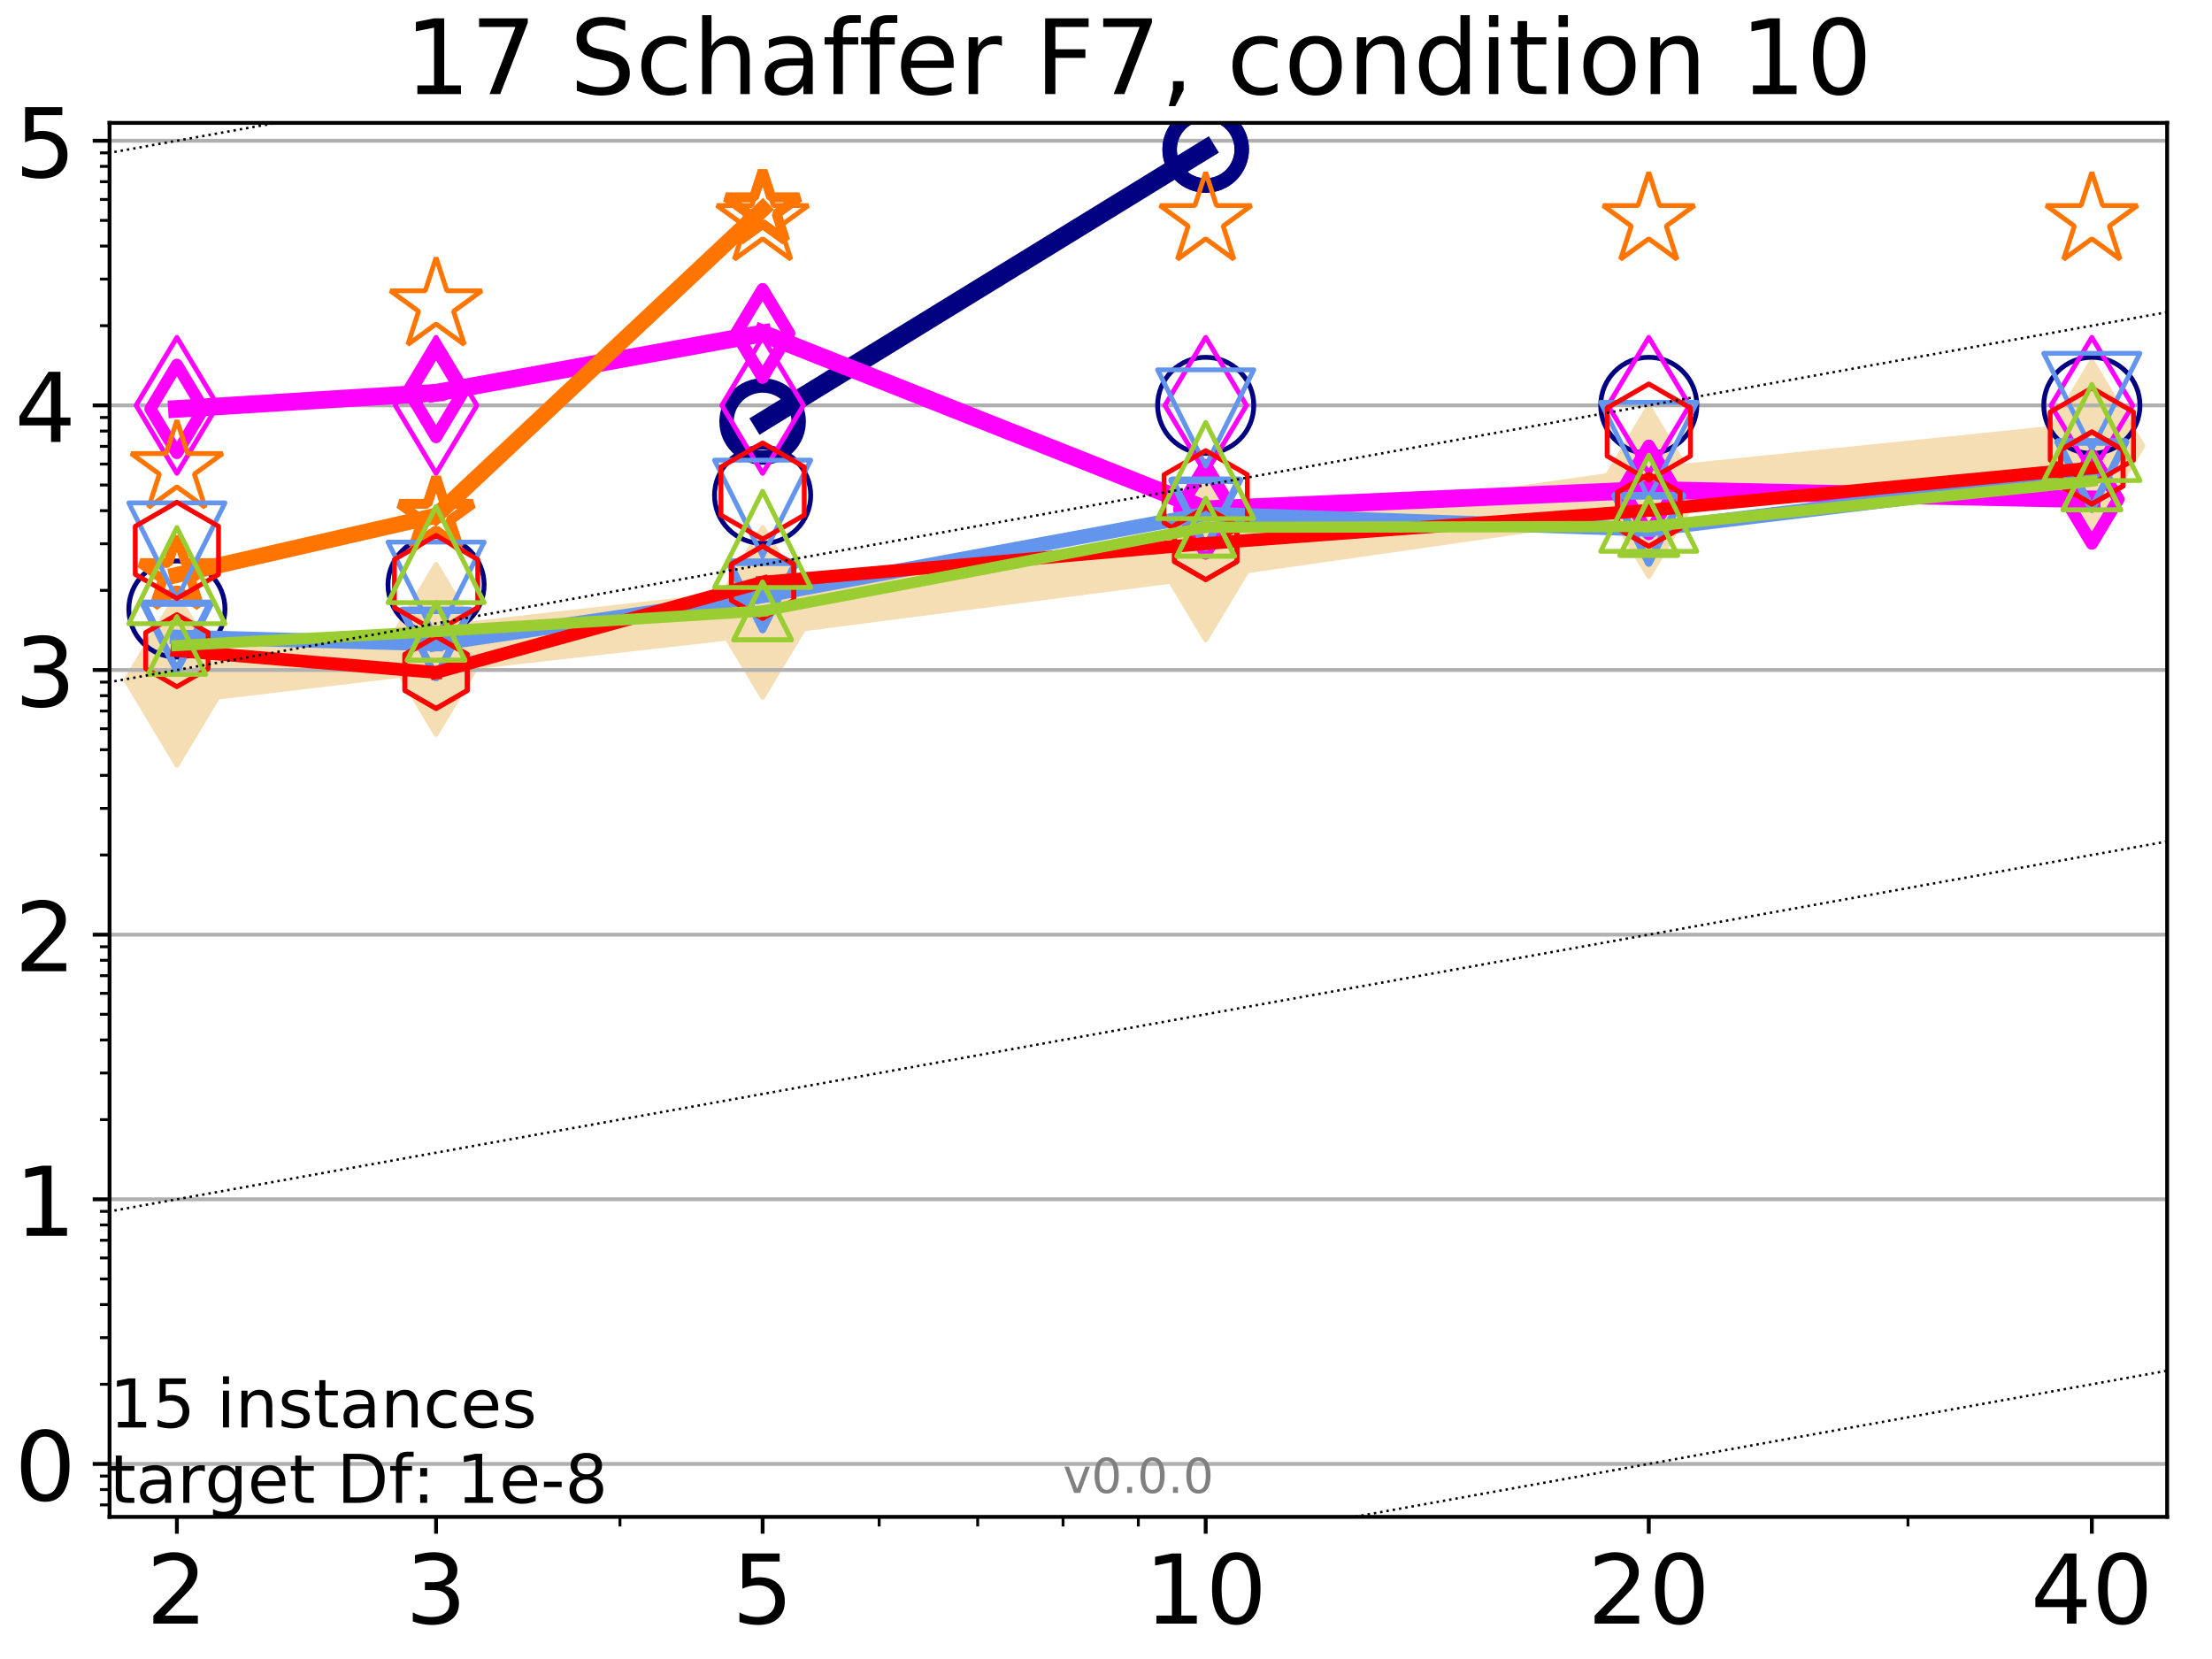 <?xml version="1.0" encoding="utf-8" standalone="no"?>
<!DOCTYPE svg PUBLIC "-//W3C//DTD SVG 1.1//EN"
  "http://www.w3.org/Graphics/SVG/1.1/DTD/svg11.dtd">
<!-- Created with matplotlib (http://matplotlib.org/) -->
<svg height="345pt" version="1.1" viewBox="0 0 460 345" width="460pt" xmlns="http://www.w3.org/2000/svg" xmlns:xlink="http://www.w3.org/1999/xlink">
 <defs>
  <style type="text/css">
*{stroke-linecap:butt;stroke-linejoin:round;}
  </style>
 </defs>
 <g id="figure_1">
  <g id="patch_1">
   <path d="M 0 345.6 
L 460.8 345.6 
L 460.8 0 
L 0 0 
z
" style="fill:#ffffff;"/>
  </g>
  <g id="axes_1">
   <g id="patch_2">
    <path d="M 22.78 315.44 
L 450.672 315.44 
L 450.672 25.56 
L 22.78 25.56 
z
" style="fill:#ffffff;"/>
   </g>
   <g id="line2d_1">
    <path clip-path="url(#p23bdc2b9a7)" d="M 36.786 141.444 
L 90.685 135.043 
L 158.59 127.351 
L 250.732 115.393 
L 342.873 102.199 
L 435.015 92.73 
" style="fill:none;stroke:#f5deb3;stroke-linecap:square;stroke-width:10;"/>
    <defs>
     <path d="M -0 17.678 
L 10.607 0 
L 0 -17.678 
L -10.607 -0 
z
" id="m2f363494b5" style="stroke:#f5deb3;stroke-linejoin:miter;"/>
    </defs>
    <g clip-path="url(#p23bdc2b9a7)">
     <use style="fill:#f5deb3;stroke:#f5deb3;stroke-linejoin:miter;" x="36.786" xlink:href="#m2f363494b5" y="141.444"/>
     <use style="fill:#f5deb3;stroke:#f5deb3;stroke-linejoin:miter;" x="90.685" xlink:href="#m2f363494b5" y="135.043"/>
     <use style="fill:#f5deb3;stroke:#f5deb3;stroke-linejoin:miter;" x="158.59" xlink:href="#m2f363494b5" y="127.351"/>
     <use style="fill:#f5deb3;stroke:#f5deb3;stroke-linejoin:miter;" x="250.732" xlink:href="#m2f363494b5" y="115.393"/>
     <use style="fill:#f5deb3;stroke:#f5deb3;stroke-linejoin:miter;" x="342.873" xlink:href="#m2f363494b5" y="102.199"/>
     <use style="fill:#f5deb3;stroke:#f5deb3;stroke-linejoin:miter;" x="435.015" xlink:href="#m2f363494b5" y="92.73"/>
    </g>
   </g>
   <g id="matplotlib.axis_1">
    <g id="xtick_1">
     <g id="line2d_2">
      <defs>
       <path d="M 0 0 
L 0 3.5 
" id="mbabacd1023" style="stroke:#000000;stroke-width:0.8;"/>
      </defs>
      <g>
       <use style="stroke:#000000;stroke-width:0.8;" x="36.786" xlink:href="#mbabacd1023" y="315.44"/>
      </g>
     </g>
     <g id="text_1">
      <!-- 2 -->
      <defs>
       <path d="M 19.188 8.297 
L 53.609 8.297 
L 53.609 0 
L 7.328 0 
L 7.328 8.297 
Q 12.938 14.109 22.625 23.891 
Q 32.328 33.688 34.812 36.531 
Q 39.547 41.844 41.422 45.531 
Q 43.312 49.219 43.312 52.781 
Q 43.312 58.594 39.234 62.25 
Q 35.156 65.922 28.609 65.922 
Q 23.969 65.922 18.812 64.312 
Q 13.672 62.703 7.812 59.422 
L 7.812 69.391 
Q 13.766 71.781 18.938 73 
Q 24.125 74.219 28.422 74.219 
Q 39.75 74.219 46.484 68.547 
Q 53.219 62.891 53.219 53.422 
Q 53.219 48.922 51.531 44.891 
Q 49.859 40.875 45.406 35.406 
Q 44.188 33.984 37.641 27.219 
Q 31.109 20.453 19.188 8.297 
z
" id="DejaVuSans-32"/>
      </defs>
      <g transform="translate(30.423 337.637)scale(0.2 -0.2)">
       <use xlink:href="#DejaVuSans-32"/>
      </g>
     </g>
    </g>
    <g id="xtick_2">
     <g id="line2d_3">
      <g>
       <use style="stroke:#000000;stroke-width:0.8;" x="90.685" xlink:href="#mbabacd1023" y="315.44"/>
      </g>
     </g>
     <g id="text_2">
      <!-- 3 -->
      <defs>
       <path d="M 40.578 39.312 
Q 47.656 37.797 51.625 33 
Q 55.609 28.219 55.609 21.188 
Q 55.609 10.406 48.188 4.484 
Q 40.766 -1.422 27.094 -1.422 
Q 22.516 -1.422 17.656 -0.516 
Q 12.797 0.391 7.625 2.203 
L 7.625 11.719 
Q 11.719 9.328 16.594 8.109 
Q 21.484 6.891 26.812 6.891 
Q 36.078 6.891 40.938 10.547 
Q 45.797 14.203 45.797 21.188 
Q 45.797 27.641 41.281 31.266 
Q 36.766 34.906 28.719 34.906 
L 20.219 34.906 
L 20.219 43.016 
L 29.109 43.016 
Q 36.375 43.016 40.234 45.922 
Q 44.094 48.828 44.094 54.297 
Q 44.094 59.906 40.109 62.906 
Q 36.141 65.922 28.719 65.922 
Q 24.656 65.922 20.016 65.031 
Q 15.375 64.156 9.812 62.312 
L 9.812 71.094 
Q 15.438 72.656 20.344 73.438 
Q 25.25 74.219 29.594 74.219 
Q 40.828 74.219 47.359 69.109 
Q 53.906 64.016 53.906 55.328 
Q 53.906 49.266 50.438 45.094 
Q 46.969 40.922 40.578 39.312 
z
" id="DejaVuSans-33"/>
      </defs>
      <g transform="translate(84.323 337.637)scale(0.2 -0.2)">
       <use xlink:href="#DejaVuSans-33"/>
      </g>
     </g>
    </g>
    <g id="xtick_3">
     <g id="line2d_4">
      <g>
       <use style="stroke:#000000;stroke-width:0.8;" x="158.59" xlink:href="#mbabacd1023" y="315.44"/>
      </g>
     </g>
     <g id="text_3">
      <!-- 5 -->
      <defs>
       <path d="M 10.797 72.906 
L 49.516 72.906 
L 49.516 64.594 
L 19.828 64.594 
L 19.828 46.734 
Q 21.969 47.469 24.109 47.828 
Q 26.266 48.188 28.422 48.188 
Q 40.625 48.188 47.75 41.5 
Q 54.891 34.812 54.891 23.391 
Q 54.891 11.625 47.562 5.094 
Q 40.234 -1.422 26.906 -1.422 
Q 22.312 -1.422 17.547 -0.641 
Q 12.797 0.141 7.719 1.703 
L 7.719 11.625 
Q 12.109 9.234 16.797 8.062 
Q 21.484 6.891 26.703 6.891 
Q 35.156 6.891 40.078 11.328 
Q 45.016 15.766 45.016 23.391 
Q 45.016 31 40.078 35.438 
Q 35.156 39.891 26.703 39.891 
Q 22.75 39.891 18.812 39.016 
Q 14.891 38.141 10.797 36.281 
z
" id="DejaVuSans-35"/>
      </defs>
      <g transform="translate(152.228 337.637)scale(0.2 -0.2)">
       <use xlink:href="#DejaVuSans-35"/>
      </g>
     </g>
    </g>
    <g id="xtick_4">
     <g id="line2d_5">
      <g>
       <use style="stroke:#000000;stroke-width:0.8;" x="250.732" xlink:href="#mbabacd1023" y="315.44"/>
      </g>
     </g>
     <g id="text_4">
      <!-- 10 -->
      <defs>
       <path d="M 12.406 8.297 
L 28.516 8.297 
L 28.516 63.922 
L 10.984 60.406 
L 10.984 69.391 
L 28.422 72.906 
L 38.281 72.906 
L 38.281 8.297 
L 54.391 8.297 
L 54.391 0 
L 12.406 0 
z
" id="DejaVuSans-31"/>
       <path d="M 31.781 66.406 
Q 24.172 66.406 20.328 58.906 
Q 16.5 51.422 16.5 36.375 
Q 16.5 21.391 20.328 13.891 
Q 24.172 6.391 31.781 6.391 
Q 39.453 6.391 43.281 13.891 
Q 47.125 21.391 47.125 36.375 
Q 47.125 51.422 43.281 58.906 
Q 39.453 66.406 31.781 66.406 
z
M 31.781 74.219 
Q 44.047 74.219 50.516 64.516 
Q 56.984 54.828 56.984 36.375 
Q 56.984 17.969 50.516 8.266 
Q 44.047 -1.422 31.781 -1.422 
Q 19.531 -1.422 13.062 8.266 
Q 6.594 17.969 6.594 36.375 
Q 6.594 54.828 13.062 64.516 
Q 19.531 74.219 31.781 74.219 
z
" id="DejaVuSans-30"/>
      </defs>
      <g transform="translate(238.007 337.637)scale(0.2 -0.2)">
       <use xlink:href="#DejaVuSans-31"/>
       <use x="63.623" xlink:href="#DejaVuSans-30"/>
      </g>
     </g>
    </g>
    <g id="xtick_5">
     <g id="line2d_6">
      <g>
       <use style="stroke:#000000;stroke-width:0.8;" x="342.873" xlink:href="#mbabacd1023" y="315.44"/>
      </g>
     </g>
     <g id="text_5">
      <!-- 20 -->
      <g transform="translate(330.148 337.637)scale(0.2 -0.2)">
       <use xlink:href="#DejaVuSans-32"/>
       <use x="63.623" xlink:href="#DejaVuSans-30"/>
      </g>
     </g>
    </g>
    <g id="xtick_6">
     <g id="line2d_7">
      <g>
       <use style="stroke:#000000;stroke-width:0.8;" x="435.015" xlink:href="#mbabacd1023" y="315.44"/>
      </g>
     </g>
     <g id="text_6">
      <!-- 40 -->
      <defs>
       <path d="M 37.797 64.312 
L 12.891 25.391 
L 37.797 25.391 
z
M 35.203 72.906 
L 47.609 72.906 
L 47.609 25.391 
L 58.016 25.391 
L 58.016 17.188 
L 47.609 17.188 
L 47.609 0 
L 37.797 0 
L 37.797 17.188 
L 4.891 17.188 
L 4.891 26.703 
z
" id="DejaVuSans-34"/>
      </defs>
      <g transform="translate(422.29 337.637)scale(0.2 -0.2)">
       <use xlink:href="#DejaVuSans-34"/>
       <use x="63.623" xlink:href="#DejaVuSans-30"/>
      </g>
     </g>
    </g>
    <g id="xtick_7">
     <g id="line2d_8">
      <defs>
       <path d="M 0 0 
L 0 2 
" id="m548e489a71" style="stroke:#000000;stroke-width:0.6;"/>
      </defs>
      <g>
       <use style="stroke:#000000;stroke-width:0.6;" x="36.786" xlink:href="#m548e489a71" y="315.44"/>
      </g>
     </g>
    </g>
    <g id="xtick_8">
     <g id="line2d_9">
      <g>
       <use style="stroke:#000000;stroke-width:0.6;" x="90.685" xlink:href="#m548e489a71" y="315.44"/>
      </g>
     </g>
    </g>
    <g id="xtick_9">
     <g id="line2d_10">
      <g>
       <use style="stroke:#000000;stroke-width:0.6;" x="128.927" xlink:href="#m548e489a71" y="315.44"/>
      </g>
     </g>
    </g>
    <g id="xtick_10">
     <g id="line2d_11">
      <g>
       <use style="stroke:#000000;stroke-width:0.6;" x="158.59" xlink:href="#m548e489a71" y="315.44"/>
      </g>
     </g>
    </g>
    <g id="xtick_11">
     <g id="line2d_12">
      <g>
       <use style="stroke:#000000;stroke-width:0.6;" x="182.827" xlink:href="#m548e489a71" y="315.44"/>
      </g>
     </g>
    </g>
    <g id="xtick_12">
     <g id="line2d_13">
      <g>
       <use style="stroke:#000000;stroke-width:0.6;" x="203.318" xlink:href="#m548e489a71" y="315.44"/>
      </g>
     </g>
    </g>
    <g id="xtick_13">
     <g id="line2d_14">
      <g>
       <use style="stroke:#000000;stroke-width:0.6;" x="221.069" xlink:href="#m548e489a71" y="315.44"/>
      </g>
     </g>
    </g>
    <g id="xtick_14">
     <g id="line2d_15">
      <g>
       <use style="stroke:#000000;stroke-width:0.6;" x="236.726" xlink:href="#m548e489a71" y="315.44"/>
      </g>
     </g>
    </g>
    <g id="xtick_15">
     <g id="line2d_16">
      <g>
       <use style="stroke:#000000;stroke-width:0.6;" x="342.873" xlink:href="#m548e489a71" y="315.44"/>
      </g>
     </g>
    </g>
    <g id="xtick_16">
     <g id="line2d_17">
      <g>
       <use style="stroke:#000000;stroke-width:0.6;" x="396.773" xlink:href="#m548e489a71" y="315.44"/>
      </g>
     </g>
    </g>
    <g id="xtick_17">
     <g id="line2d_18">
      <g>
       <use style="stroke:#000000;stroke-width:0.6;" x="435.015" xlink:href="#m548e489a71" y="315.44"/>
      </g>
     </g>
    </g>
   </g>
   <g id="matplotlib.axis_2">
    <g id="ytick_1">
     <g id="line2d_19">
      <path clip-path="url(#p23bdc2b9a7)" d="M 22.78 304.433 
L 450.672 304.433 
" style="fill:none;stroke:#b0b0b0;stroke-linecap:square;stroke-width:0.8;"/>
     </g>
     <g id="line2d_20">
      <defs>
       <path d="M 0 0 
L -3.5 0 
" id="mc39c85e6fe" style="stroke:#000000;stroke-width:0.8;"/>
      </defs>
      <g>
       <use style="stroke:#000000;stroke-width:0.8;" x="22.78" xlink:href="#mc39c85e6fe" y="304.433"/>
      </g>
     </g>
     <g id="text_7">
      <!-- 0 -->
      <g transform="translate(3.055 312.032)scale(0.2 -0.2)">
       <use xlink:href="#DejaVuSans-30"/>
      </g>
     </g>
    </g>
    <g id="ytick_2">
     <g id="line2d_21">
      <path clip-path="url(#p23bdc2b9a7)" d="M 22.78 249.4 
L 450.672 249.4 
" style="fill:none;stroke:#b0b0b0;stroke-linecap:square;stroke-width:0.8;"/>
     </g>
     <g id="line2d_22">
      <g>
       <use style="stroke:#000000;stroke-width:0.8;" x="22.78" xlink:href="#mc39c85e6fe" y="249.4"/>
      </g>
     </g>
     <g id="text_8">
      <!-- 1 -->
      <g transform="translate(3.055 256.999)scale(0.2 -0.2)">
       <use xlink:href="#DejaVuSans-31"/>
      </g>
     </g>
    </g>
    <g id="ytick_3">
     <g id="line2d_23">
      <path clip-path="url(#p23bdc2b9a7)" d="M 22.78 194.367 
L 450.672 194.367 
" style="fill:none;stroke:#b0b0b0;stroke-linecap:square;stroke-width:0.8;"/>
     </g>
     <g id="line2d_24">
      <g>
       <use style="stroke:#000000;stroke-width:0.8;" x="22.78" xlink:href="#mc39c85e6fe" y="194.367"/>
      </g>
     </g>
     <g id="text_9">
      <!-- 2 -->
      <g transform="translate(3.055 201.966)scale(0.2 -0.2)">
       <use xlink:href="#DejaVuSans-32"/>
      </g>
     </g>
    </g>
    <g id="ytick_4">
     <g id="line2d_25">
      <path clip-path="url(#p23bdc2b9a7)" d="M 22.78 139.334 
L 450.672 139.334 
" style="fill:none;stroke:#b0b0b0;stroke-linecap:square;stroke-width:0.8;"/>
     </g>
     <g id="line2d_26">
      <g>
       <use style="stroke:#000000;stroke-width:0.8;" x="22.78" xlink:href="#mc39c85e6fe" y="139.334"/>
      </g>
     </g>
     <g id="text_10">
      <!-- 3 -->
      <g transform="translate(3.055 146.932)scale(0.2 -0.2)">
       <use xlink:href="#DejaVuSans-33"/>
      </g>
     </g>
    </g>
    <g id="ytick_5">
     <g id="line2d_27">
      <path clip-path="url(#p23bdc2b9a7)" d="M 22.78 84.301 
L 450.672 84.301 
" style="fill:none;stroke:#b0b0b0;stroke-linecap:square;stroke-width:0.8;"/>
     </g>
     <g id="line2d_28">
      <g>
       <use style="stroke:#000000;stroke-width:0.8;" x="22.78" xlink:href="#mc39c85e6fe" y="84.301"/>
      </g>
     </g>
     <g id="text_11">
      <!-- 4 -->
      <g transform="translate(3.055 91.899)scale(0.2 -0.2)">
       <use xlink:href="#DejaVuSans-34"/>
      </g>
     </g>
    </g>
    <g id="ytick_6">
     <g id="line2d_29">
      <path clip-path="url(#p23bdc2b9a7)" d="M 22.78 29.268 
L 450.672 29.268 
" style="fill:none;stroke:#b0b0b0;stroke-linecap:square;stroke-width:0.8;"/>
     </g>
     <g id="line2d_30">
      <g>
       <use style="stroke:#000000;stroke-width:0.8;" x="22.78" xlink:href="#mc39c85e6fe" y="29.268"/>
      </g>
     </g>
     <g id="text_12">
      <!-- 5 -->
      <g transform="translate(3.055 36.866)scale(0.2 -0.2)">
       <use xlink:href="#DejaVuSans-35"/>
      </g>
     </g>
    </g>
    <g id="ytick_7">
     <g id="line2d_31">
      <defs>
       <path d="M 0 0 
L -2 0 
" id="md1c27b3a27" style="stroke:#000000;stroke-width:0.6;"/>
      </defs>
      <g>
       <use style="stroke:#000000;stroke-width:0.6;" x="22.78" xlink:href="#md1c27b3a27" y="312.958"/>
      </g>
     </g>
    </g>
    <g id="ytick_8">
     <g id="line2d_32">
      <g>
       <use style="stroke:#000000;stroke-width:0.6;" x="22.78" xlink:href="#md1c27b3a27" y="309.767"/>
      </g>
     </g>
    </g>
    <g id="ytick_9">
     <g id="line2d_33">
      <g>
       <use style="stroke:#000000;stroke-width:0.6;" x="22.78" xlink:href="#md1c27b3a27" y="306.952"/>
      </g>
     </g>
    </g>
    <g id="ytick_10">
     <g id="line2d_34">
      <g>
       <use style="stroke:#000000;stroke-width:0.6;" x="22.78" xlink:href="#md1c27b3a27" y="287.867"/>
      </g>
     </g>
    </g>
    <g id="ytick_11">
     <g id="line2d_35">
      <g>
       <use style="stroke:#000000;stroke-width:0.6;" x="22.78" xlink:href="#md1c27b3a27" y="278.176"/>
      </g>
     </g>
    </g>
    <g id="ytick_12">
     <g id="line2d_36">
      <g>
       <use style="stroke:#000000;stroke-width:0.6;" x="22.78" xlink:href="#md1c27b3a27" y="271.3"/>
      </g>
     </g>
    </g>
    <g id="ytick_13">
     <g id="line2d_37">
      <g>
       <use style="stroke:#000000;stroke-width:0.6;" x="22.78" xlink:href="#md1c27b3a27" y="265.967"/>
      </g>
     </g>
    </g>
    <g id="ytick_14">
     <g id="line2d_38">
      <g>
       <use style="stroke:#000000;stroke-width:0.6;" x="22.78" xlink:href="#md1c27b3a27" y="261.609"/>
      </g>
     </g>
    </g>
    <g id="ytick_15">
     <g id="line2d_39">
      <g>
       <use style="stroke:#000000;stroke-width:0.6;" x="22.78" xlink:href="#md1c27b3a27" y="257.925"/>
      </g>
     </g>
    </g>
    <g id="ytick_16">
     <g id="line2d_40">
      <g>
       <use style="stroke:#000000;stroke-width:0.6;" x="22.78" xlink:href="#md1c27b3a27" y="254.733"/>
      </g>
     </g>
    </g>
    <g id="ytick_17">
     <g id="line2d_41">
      <g>
       <use style="stroke:#000000;stroke-width:0.6;" x="22.78" xlink:href="#md1c27b3a27" y="251.918"/>
      </g>
     </g>
    </g>
    <g id="ytick_18">
     <g id="line2d_42">
      <g>
       <use style="stroke:#000000;stroke-width:0.6;" x="22.78" xlink:href="#md1c27b3a27" y="232.834"/>
      </g>
     </g>
    </g>
    <g id="ytick_19">
     <g id="line2d_43">
      <g>
       <use style="stroke:#000000;stroke-width:0.6;" x="22.78" xlink:href="#md1c27b3a27" y="223.143"/>
      </g>
     </g>
    </g>
    <g id="ytick_20">
     <g id="line2d_44">
      <g>
       <use style="stroke:#000000;stroke-width:0.6;" x="22.78" xlink:href="#md1c27b3a27" y="216.267"/>
      </g>
     </g>
    </g>
    <g id="ytick_21">
     <g id="line2d_45">
      <g>
       <use style="stroke:#000000;stroke-width:0.6;" x="22.78" xlink:href="#md1c27b3a27" y="210.934"/>
      </g>
     </g>
    </g>
    <g id="ytick_22">
     <g id="line2d_46">
      <g>
       <use style="stroke:#000000;stroke-width:0.6;" x="22.78" xlink:href="#md1c27b3a27" y="206.576"/>
      </g>
     </g>
    </g>
    <g id="ytick_23">
     <g id="line2d_47">
      <g>
       <use style="stroke:#000000;stroke-width:0.6;" x="22.78" xlink:href="#md1c27b3a27" y="202.892"/>
      </g>
     </g>
    </g>
    <g id="ytick_24">
     <g id="line2d_48">
      <g>
       <use style="stroke:#000000;stroke-width:0.6;" x="22.78" xlink:href="#md1c27b3a27" y="199.7"/>
      </g>
     </g>
    </g>
    <g id="ytick_25">
     <g id="line2d_49">
      <g>
       <use style="stroke:#000000;stroke-width:0.6;" x="22.78" xlink:href="#md1c27b3a27" y="196.885"/>
      </g>
     </g>
    </g>
    <g id="ytick_26">
     <g id="line2d_50">
      <g>
       <use style="stroke:#000000;stroke-width:0.6;" x="22.78" xlink:href="#md1c27b3a27" y="177.8"/>
      </g>
     </g>
    </g>
    <g id="ytick_27">
     <g id="line2d_51">
      <g>
       <use style="stroke:#000000;stroke-width:0.6;" x="22.78" xlink:href="#md1c27b3a27" y="168.11"/>
      </g>
     </g>
    </g>
    <g id="ytick_28">
     <g id="line2d_52">
      <g>
       <use style="stroke:#000000;stroke-width:0.6;" x="22.78" xlink:href="#md1c27b3a27" y="161.234"/>
      </g>
     </g>
    </g>
    <g id="ytick_29">
     <g id="line2d_53">
      <g>
       <use style="stroke:#000000;stroke-width:0.6;" x="22.78" xlink:href="#md1c27b3a27" y="155.901"/>
      </g>
     </g>
    </g>
    <g id="ytick_30">
     <g id="line2d_54">
      <g>
       <use style="stroke:#000000;stroke-width:0.6;" x="22.78" xlink:href="#md1c27b3a27" y="151.543"/>
      </g>
     </g>
    </g>
    <g id="ytick_31">
     <g id="line2d_55">
      <g>
       <use style="stroke:#000000;stroke-width:0.6;" x="22.78" xlink:href="#md1c27b3a27" y="147.859"/>
      </g>
     </g>
    </g>
    <g id="ytick_32">
     <g id="line2d_56">
      <g>
       <use style="stroke:#000000;stroke-width:0.6;" x="22.78" xlink:href="#md1c27b3a27" y="144.667"/>
      </g>
     </g>
    </g>
    <g id="ytick_33">
     <g id="line2d_57">
      <g>
       <use style="stroke:#000000;stroke-width:0.6;" x="22.78" xlink:href="#md1c27b3a27" y="141.852"/>
      </g>
     </g>
    </g>
    <g id="ytick_34">
     <g id="line2d_58">
      <g>
       <use style="stroke:#000000;stroke-width:0.6;" x="22.78" xlink:href="#md1c27b3a27" y="122.767"/>
      </g>
     </g>
    </g>
    <g id="ytick_35">
     <g id="line2d_59">
      <g>
       <use style="stroke:#000000;stroke-width:0.6;" x="22.78" xlink:href="#md1c27b3a27" y="113.076"/>
      </g>
     </g>
    </g>
    <g id="ytick_36">
     <g id="line2d_60">
      <g>
       <use style="stroke:#000000;stroke-width:0.6;" x="22.78" xlink:href="#md1c27b3a27" y="106.201"/>
      </g>
     </g>
    </g>
    <g id="ytick_37">
     <g id="line2d_61">
      <g>
       <use style="stroke:#000000;stroke-width:0.6;" x="22.78" xlink:href="#md1c27b3a27" y="100.867"/>
      </g>
     </g>
    </g>
    <g id="ytick_38">
     <g id="line2d_62">
      <g>
       <use style="stroke:#000000;stroke-width:0.6;" x="22.78" xlink:href="#md1c27b3a27" y="96.51"/>
      </g>
     </g>
    </g>
    <g id="ytick_39">
     <g id="line2d_63">
      <g>
       <use style="stroke:#000000;stroke-width:0.6;" x="22.78" xlink:href="#md1c27b3a27" y="92.826"/>
      </g>
     </g>
    </g>
    <g id="ytick_40">
     <g id="line2d_64">
      <g>
       <use style="stroke:#000000;stroke-width:0.6;" x="22.78" xlink:href="#md1c27b3a27" y="89.634"/>
      </g>
     </g>
    </g>
    <g id="ytick_41">
     <g id="line2d_65">
      <g>
       <use style="stroke:#000000;stroke-width:0.6;" x="22.78" xlink:href="#md1c27b3a27" y="86.819"/>
      </g>
     </g>
    </g>
    <g id="ytick_42">
     <g id="line2d_66">
      <g>
       <use style="stroke:#000000;stroke-width:0.6;" x="22.78" xlink:href="#md1c27b3a27" y="67.734"/>
      </g>
     </g>
    </g>
    <g id="ytick_43">
     <g id="line2d_67">
      <g>
       <use style="stroke:#000000;stroke-width:0.6;" x="22.78" xlink:href="#md1c27b3a27" y="58.043"/>
      </g>
     </g>
    </g>
    <g id="ytick_44">
     <g id="line2d_68">
      <g>
       <use style="stroke:#000000;stroke-width:0.6;" x="22.78" xlink:href="#md1c27b3a27" y="51.168"/>
      </g>
     </g>
    </g>
    <g id="ytick_45">
     <g id="line2d_69">
      <g>
       <use style="stroke:#000000;stroke-width:0.6;" x="22.78" xlink:href="#md1c27b3a27" y="45.834"/>
      </g>
     </g>
    </g>
    <g id="ytick_46">
     <g id="line2d_70">
      <g>
       <use style="stroke:#000000;stroke-width:0.6;" x="22.78" xlink:href="#md1c27b3a27" y="41.477"/>
      </g>
     </g>
    </g>
    <g id="ytick_47">
     <g id="line2d_71">
      <g>
       <use style="stroke:#000000;stroke-width:0.6;" x="22.78" xlink:href="#md1c27b3a27" y="37.792"/>
      </g>
     </g>
    </g>
    <g id="ytick_48">
     <g id="line2d_72">
      <g>
       <use style="stroke:#000000;stroke-width:0.6;" x="22.78" xlink:href="#md1c27b3a27" y="34.601"/>
      </g>
     </g>
    </g>
    <g id="ytick_49">
     <g id="line2d_73">
      <g>
       <use style="stroke:#000000;stroke-width:0.6;" x="22.78" xlink:href="#md1c27b3a27" y="31.786"/>
      </g>
     </g>
    </g>
   </g>
   <g id="line2d_74">
    <path clip-path="url(#p23bdc2b9a7)" d="M 158.59 87.662 
L 250.732 31.078 
" style="fill:none;stroke:#000080;stroke-linecap:square;stroke-width:4;"/>
    <defs>
     <path d="M 0 7.5 
C 1.989 7.5 3.897 6.71 5.303 5.303 
C 6.71 3.897 7.5 1.989 7.5 0 
C 7.5 -1.989 6.71 -3.897 5.303 -5.303 
C 3.897 -6.71 1.989 -7.5 0 -7.5 
C -1.989 -7.5 -3.897 -6.71 -5.303 -5.303 
C -6.71 -3.897 -7.5 -1.989 -7.5 0 
C -7.5 1.989 -6.71 3.897 -5.303 5.303 
C -3.897 6.71 -1.989 7.5 0 7.5 
z
" id="ma09c9385bb" style="stroke:#000080;stroke-width:3;"/>
    </defs>
    <g clip-path="url(#p23bdc2b9a7)">
     <use style="fill:none;stroke:#000080;stroke-width:3;" x="158.59" xlink:href="#ma09c9385bb" y="87.662"/>
     <use style="fill:none;stroke:#000080;stroke-width:3;" x="250.732" xlink:href="#ma09c9385bb" y="31.078"/>
    </g>
   </g>
   <g id="line2d_75">
    <path clip-path="url(#p23bdc2b9a7)" d="M 250.732 31.078 
" style="fill:none;stroke:#000080;stroke-linecap:square;stroke-width:4;"/>
    <g clip-path="url(#p23bdc2b9a7)">
     <use style="fill:none;stroke:#000080;stroke-width:3;" x="250.732" xlink:href="#ma09c9385bb" y="31.078"/>
    </g>
   </g>
   <g id="line2d_76"/>
   <g id="line2d_77">
    <defs>
     <path d="M 0 10 
C 2.652 10 5.196 8.946 7.071 7.071 
C 8.946 5.196 10 2.652 10 0 
C 10 -2.652 8.946 -5.196 7.071 -7.071 
C 5.196 -8.946 2.652 -10 0 -10 
C -2.652 -10 -5.196 -8.946 -7.071 -7.071 
C -8.946 -5.196 -10 -2.652 -10 0 
C -10 2.652 -8.946 5.196 -7.071 7.071 
C -5.196 8.946 -2.652 10 0 10 
z
" id="mb57ddfc0ba" style="stroke:#000080;"/>
    </defs>
    <g clip-path="url(#p23bdc2b9a7)">
     <use style="fill:none;stroke:#000080;" x="36.786" xlink:href="#mb57ddfc0ba" y="126.652"/>
     <use style="fill:none;stroke:#000080;" x="90.685" xlink:href="#mb57ddfc0ba" y="121.601"/>
     <use style="fill:none;stroke:#000080;" x="158.59" xlink:href="#mb57ddfc0ba" y="103.006"/>
     <use style="fill:none;stroke:#000080;" x="250.732" xlink:href="#mb57ddfc0ba" y="84.301"/>
     <use style="fill:none;stroke:#000080;" x="342.873" xlink:href="#mb57ddfc0ba" y="84.301"/>
     <use style="fill:none;stroke:#000080;" x="435.015" xlink:href="#mb57ddfc0ba" y="84.301"/>
    </g>
   </g>
   <g id="line2d_78">
    <path clip-path="url(#p23bdc2b9a7)" d="M 36.786 85.034 
L 90.685 81.68 
" style="fill:none;stroke:#ff00ff;stroke-linecap:square;stroke-width:3.667;"/>
    <defs>
     <path d="M -0 9.192 
L 5.515 0 
L 0 -9.192 
L -5.515 -0 
z
" id="mb2f5687bae" style="stroke:#ff00ff;stroke-linejoin:miter;stroke-width:2.5;"/>
    </defs>
    <g clip-path="url(#p23bdc2b9a7)">
     <use style="fill:none;stroke:#ff00ff;stroke-linejoin:miter;stroke-width:2.5;" x="36.786" xlink:href="#mb2f5687bae" y="85.034"/>
     <use style="fill:none;stroke:#ff00ff;stroke-linejoin:miter;stroke-width:2.5;" x="90.685" xlink:href="#mb2f5687bae" y="81.68"/>
    </g>
   </g>
   <g id="line2d_79">
    <path clip-path="url(#p23bdc2b9a7)" d="M 90.685 81.68 
L 158.59 69.337 
" style="fill:none;stroke:#ff00ff;stroke-linecap:square;stroke-width:3.667;"/>
    <g clip-path="url(#p23bdc2b9a7)">
     <use style="fill:none;stroke:#ff00ff;stroke-linejoin:miter;stroke-width:2.5;" x="90.685" xlink:href="#mb2f5687bae" y="81.68"/>
     <use style="fill:none;stroke:#ff00ff;stroke-linejoin:miter;stroke-width:2.5;" x="158.59" xlink:href="#mb2f5687bae" y="69.337"/>
    </g>
   </g>
   <g id="line2d_80">
    <path clip-path="url(#p23bdc2b9a7)" d="M 158.59 69.337 
L 250.732 105.909 
" style="fill:none;stroke:#ff00ff;stroke-linecap:square;stroke-width:3.667;"/>
    <g clip-path="url(#p23bdc2b9a7)">
     <use style="fill:none;stroke:#ff00ff;stroke-linejoin:miter;stroke-width:2.5;" x="158.59" xlink:href="#mb2f5687bae" y="69.337"/>
     <use style="fill:none;stroke:#ff00ff;stroke-linejoin:miter;stroke-width:2.5;" x="250.732" xlink:href="#mb2f5687bae" y="105.909"/>
    </g>
   </g>
   <g id="line2d_81">
    <path clip-path="url(#p23bdc2b9a7)" d="M 250.732 105.909 
L 342.873 101.876 
" style="fill:none;stroke:#ff00ff;stroke-linecap:square;stroke-width:3.667;"/>
    <g clip-path="url(#p23bdc2b9a7)">
     <use style="fill:none;stroke:#ff00ff;stroke-linejoin:miter;stroke-width:2.5;" x="250.732" xlink:href="#mb2f5687bae" y="105.909"/>
     <use style="fill:none;stroke:#ff00ff;stroke-linejoin:miter;stroke-width:2.5;" x="342.873" xlink:href="#mb2f5687bae" y="101.876"/>
    </g>
   </g>
   <g id="line2d_82">
    <path clip-path="url(#p23bdc2b9a7)" d="M 342.873 101.876 
L 435.015 103.834 
" style="fill:none;stroke:#ff00ff;stroke-linecap:square;stroke-width:3.667;"/>
    <g clip-path="url(#p23bdc2b9a7)">
     <use style="fill:none;stroke:#ff00ff;stroke-linejoin:miter;stroke-width:2.5;" x="342.873" xlink:href="#mb2f5687bae" y="101.876"/>
     <use style="fill:none;stroke:#ff00ff;stroke-linejoin:miter;stroke-width:2.5;" x="435.015" xlink:href="#mb2f5687bae" y="103.834"/>
    </g>
   </g>
   <g id="line2d_83">
    <path clip-path="url(#p23bdc2b9a7)" d="M 435.015 103.834 
" style="fill:none;stroke:#ff00ff;stroke-linecap:square;stroke-width:3.667;"/>
    <g clip-path="url(#p23bdc2b9a7)">
     <use style="fill:none;stroke:#ff00ff;stroke-linejoin:miter;stroke-width:2.5;" x="435.015" xlink:href="#mb2f5687bae" y="103.834"/>
    </g>
   </g>
   <g id="line2d_84"/>
   <g id="line2d_85">
    <defs>
     <path d="M -0 14.142 
L 8.485 0 
L -0 -14.142 
L -8.485 -0 
z
" id="m5015c8ad1d" style="stroke:#ff00ff;stroke-linejoin:miter;"/>
    </defs>
    <g clip-path="url(#p23bdc2b9a7)">
     <use style="fill:none;stroke:#ff00ff;stroke-linejoin:miter;" x="36.786" xlink:href="#m5015c8ad1d" y="84.301"/>
     <use style="fill:none;stroke:#ff00ff;stroke-linejoin:miter;" x="90.685" xlink:href="#m5015c8ad1d" y="84.301"/>
     <use style="fill:none;stroke:#ff00ff;stroke-linejoin:miter;" x="158.59" xlink:href="#m5015c8ad1d" y="84.301"/>
     <use style="fill:none;stroke:#ff00ff;stroke-linejoin:miter;" x="250.732" xlink:href="#m5015c8ad1d" y="84.301"/>
     <use style="fill:none;stroke:#ff00ff;stroke-linejoin:miter;" x="342.873" xlink:href="#m5015c8ad1d" y="84.301"/>
     <use style="fill:none;stroke:#ff00ff;stroke-linejoin:miter;" x="435.015" xlink:href="#m5015c8ad1d" y="84.301"/>
    </g>
   </g>
   <g id="line2d_86">
    <path clip-path="url(#p23bdc2b9a7)" d="M 36.786 119.556 
L 90.685 107.235 
" style="fill:none;stroke:#ff7500;stroke-linecap:square;stroke-width:3.333;"/>
    <defs>
     <path d="M 0 -8 
L -1.796 -2.472 
L -7.608 -2.472 
L -2.906 0.944 
L -4.702 6.472 
L -0 3.056 
L 4.702 6.472 
L 2.906 0.944 
L 7.608 -2.472 
L 1.796 -2.472 
z
" id="mc520c1df24" style="stroke:#ff7500;stroke-linejoin:bevel;stroke-width:2;"/>
    </defs>
    <g clip-path="url(#p23bdc2b9a7)">
     <use style="fill:none;stroke:#ff7500;stroke-linejoin:bevel;stroke-width:2;" x="36.786" xlink:href="#mc520c1df24" y="119.556"/>
     <use style="fill:none;stroke:#ff7500;stroke-linejoin:bevel;stroke-width:2;" x="90.685" xlink:href="#mc520c1df24" y="107.235"/>
    </g>
   </g>
   <g id="line2d_87">
    <path clip-path="url(#p23bdc2b9a7)" d="M 90.685 107.235 
L 158.59 43.506 
" style="fill:none;stroke:#ff7500;stroke-linecap:square;stroke-width:3.333;"/>
    <g clip-path="url(#p23bdc2b9a7)">
     <use style="fill:none;stroke:#ff7500;stroke-linejoin:bevel;stroke-width:2;" x="90.685" xlink:href="#mc520c1df24" y="107.235"/>
     <use style="fill:none;stroke:#ff7500;stroke-linejoin:bevel;stroke-width:2;" x="158.59" xlink:href="#mc520c1df24" y="43.506"/>
    </g>
   </g>
   <g id="line2d_88">
    <path clip-path="url(#p23bdc2b9a7)" d="M 158.59 43.506 
" style="fill:none;stroke:#ff7500;stroke-linecap:square;stroke-width:3.333;"/>
    <g clip-path="url(#p23bdc2b9a7)">
     <use style="fill:none;stroke:#ff7500;stroke-linejoin:bevel;stroke-width:2;" x="158.59" xlink:href="#mc520c1df24" y="43.506"/>
    </g>
   </g>
   <g id="line2d_89"/>
   <g id="line2d_90">
    <defs>
     <path d="M 0 -10 
L -2.245 -3.09 
L -9.511 -3.09 
L -3.633 1.18 
L -5.878 8.09 
L -0 3.82 
L 5.878 8.09 
L 3.633 1.18 
L 9.511 -3.09 
L 2.245 -3.09 
z
" id="m41a1a1c309" style="stroke:#ff7500;stroke-linejoin:bevel;"/>
    </defs>
    <g clip-path="url(#p23bdc2b9a7)">
     <use style="fill:none;stroke:#ff7500;stroke-linejoin:bevel;" x="36.786" xlink:href="#m41a1a1c309" y="97.409"/>
     <use style="fill:none;stroke:#ff7500;stroke-linejoin:bevel;" x="90.685" xlink:href="#m41a1a1c309" y="63.56"/>
     <use style="fill:none;stroke:#ff7500;stroke-linejoin:bevel;" x="158.59" xlink:href="#m41a1a1c309" y="45.833"/>
     <use style="fill:none;stroke:#ff7500;stroke-linejoin:bevel;" x="250.732" xlink:href="#m41a1a1c309" y="45.834"/>
     <use style="fill:none;stroke:#ff7500;stroke-linejoin:bevel;" x="342.873" xlink:href="#m41a1a1c309" y="45.834"/>
     <use style="fill:none;stroke:#ff7500;stroke-linejoin:bevel;" x="435.015" xlink:href="#m41a1a1c309" y="45.834"/>
    </g>
   </g>
   <g id="line2d_91">
    <path clip-path="url(#p23bdc2b9a7)" d="M 36.786 132.438 
L 90.685 133.935 
" style="fill:none;stroke:#6495ed;stroke-linecap:square;stroke-width:3;"/>
    <defs>
     <path d="M -0 7 
L 7 -7 
L -7 -7 
z
" id="m06877ae4c7" style="stroke:#6495ed;stroke-linejoin:miter;stroke-width:1.5;"/>
    </defs>
    <g clip-path="url(#p23bdc2b9a7)">
     <use style="fill:none;stroke:#6495ed;stroke-linejoin:miter;stroke-width:1.5;" x="36.786" xlink:href="#m06877ae4c7" y="132.438"/>
     <use style="fill:none;stroke:#6495ed;stroke-linejoin:miter;stroke-width:1.5;" x="90.685" xlink:href="#m06877ae4c7" y="133.935"/>
    </g>
   </g>
   <g id="line2d_92">
    <path clip-path="url(#p23bdc2b9a7)" d="M 90.685 133.935 
L 158.59 123.912 
" style="fill:none;stroke:#6495ed;stroke-linecap:square;stroke-width:3;"/>
    <g clip-path="url(#p23bdc2b9a7)">
     <use style="fill:none;stroke:#6495ed;stroke-linejoin:miter;stroke-width:1.5;" x="90.685" xlink:href="#m06877ae4c7" y="133.935"/>
     <use style="fill:none;stroke:#6495ed;stroke-linejoin:miter;stroke-width:1.5;" x="158.59" xlink:href="#m06877ae4c7" y="123.912"/>
    </g>
   </g>
   <g id="line2d_93">
    <path clip-path="url(#p23bdc2b9a7)" d="M 158.59 123.912 
L 250.732 106.872 
" style="fill:none;stroke:#6495ed;stroke-linecap:square;stroke-width:3;"/>
    <g clip-path="url(#p23bdc2b9a7)">
     <use style="fill:none;stroke:#6495ed;stroke-linejoin:miter;stroke-width:1.5;" x="158.59" xlink:href="#m06877ae4c7" y="123.912"/>
     <use style="fill:none;stroke:#6495ed;stroke-linejoin:miter;stroke-width:1.5;" x="250.732" xlink:href="#m06877ae4c7" y="106.872"/>
    </g>
   </g>
   <g id="line2d_94">
    <path clip-path="url(#p23bdc2b9a7)" d="M 250.732 106.872 
L 342.873 110.096 
" style="fill:none;stroke:#6495ed;stroke-linecap:square;stroke-width:3;"/>
    <g clip-path="url(#p23bdc2b9a7)">
     <use style="fill:none;stroke:#6495ed;stroke-linejoin:miter;stroke-width:1.5;" x="250.732" xlink:href="#m06877ae4c7" y="106.872"/>
     <use style="fill:none;stroke:#6495ed;stroke-linejoin:miter;stroke-width:1.5;" x="342.873" xlink:href="#m06877ae4c7" y="110.096"/>
    </g>
   </g>
   <g id="line2d_95">
    <path clip-path="url(#p23bdc2b9a7)" d="M 342.873 110.096 
L 435.015 98.904 
" style="fill:none;stroke:#6495ed;stroke-linecap:square;stroke-width:3;"/>
    <g clip-path="url(#p23bdc2b9a7)">
     <use style="fill:none;stroke:#6495ed;stroke-linejoin:miter;stroke-width:1.5;" x="342.873" xlink:href="#m06877ae4c7" y="110.096"/>
     <use style="fill:none;stroke:#6495ed;stroke-linejoin:miter;stroke-width:1.5;" x="435.015" xlink:href="#m06877ae4c7" y="98.904"/>
    </g>
   </g>
   <g id="line2d_96">
    <path clip-path="url(#p23bdc2b9a7)" d="M 435.015 98.904 
" style="fill:none;stroke:#6495ed;stroke-linecap:square;stroke-width:3;"/>
    <g clip-path="url(#p23bdc2b9a7)">
     <use style="fill:none;stroke:#6495ed;stroke-linejoin:miter;stroke-width:1.5;" x="435.015" xlink:href="#m06877ae4c7" y="98.904"/>
    </g>
   </g>
   <g id="line2d_97"/>
   <g id="line2d_98">
    <defs>
     <path d="M -0 10 
L 10 -10 
L -10 -10 
z
" id="m1727618a51" style="stroke:#6495ed;stroke-linejoin:miter;"/>
    </defs>
    <g clip-path="url(#p23bdc2b9a7)">
     <use style="fill:none;stroke:#6495ed;stroke-linejoin:miter;" x="36.786" xlink:href="#m1727618a51" y="114.576"/>
     <use style="fill:none;stroke:#6495ed;stroke-linejoin:miter;" x="90.685" xlink:href="#m1727618a51" y="122.735"/>
     <use style="fill:none;stroke:#6495ed;stroke-linejoin:miter;" x="158.59" xlink:href="#m1727618a51" y="105.692"/>
     <use style="fill:none;stroke:#6495ed;stroke-linejoin:miter;" x="250.732" xlink:href="#m1727618a51" y="86.904"/>
     <use style="fill:none;stroke:#6495ed;stroke-linejoin:miter;" x="342.873" xlink:href="#m1727618a51" y="93.656"/>
     <use style="fill:none;stroke:#6495ed;stroke-linejoin:miter;" x="435.015" xlink:href="#m1727618a51" y="83.477"/>
    </g>
   </g>
   <g id="line2d_99">
    <path clip-path="url(#p23bdc2b9a7)" d="M 36.786 135.301 
L 90.685 139.837 
" style="fill:none;stroke:#ff0000;stroke-linecap:square;stroke-width:2.667;"/>
    <defs>
     <path d="M 0 -7.5 
L -6.495 -3.75 
L -6.495 3.75 
L -0 7.5 
L 6.495 3.75 
L 6.495 -3.75 
z
" id="m371283bac1" style="stroke:#ff0000;stroke-linejoin:miter;"/>
    </defs>
    <g clip-path="url(#p23bdc2b9a7)">
     <use style="fill:none;stroke:#ff0000;stroke-linejoin:miter;" x="36.786" xlink:href="#m371283bac1" y="135.301"/>
     <use style="fill:none;stroke:#ff0000;stroke-linejoin:miter;" x="90.685" xlink:href="#m371283bac1" y="139.837"/>
    </g>
   </g>
   <g id="line2d_100">
    <path clip-path="url(#p23bdc2b9a7)" d="M 90.685 139.837 
L 158.59 121.084 
" style="fill:none;stroke:#ff0000;stroke-linecap:square;stroke-width:2.667;"/>
    <g clip-path="url(#p23bdc2b9a7)">
     <use style="fill:none;stroke:#ff0000;stroke-linejoin:miter;" x="90.685" xlink:href="#m371283bac1" y="139.837"/>
     <use style="fill:none;stroke:#ff0000;stroke-linejoin:miter;" x="158.59" xlink:href="#m371283bac1" y="121.084"/>
    </g>
   </g>
   <g id="line2d_101">
    <path clip-path="url(#p23bdc2b9a7)" d="M 158.59 121.084 
L 250.732 113.038 
" style="fill:none;stroke:#ff0000;stroke-linecap:square;stroke-width:2.667;"/>
    <g clip-path="url(#p23bdc2b9a7)">
     <use style="fill:none;stroke:#ff0000;stroke-linejoin:miter;" x="158.59" xlink:href="#m371283bac1" y="121.084"/>
     <use style="fill:none;stroke:#ff0000;stroke-linejoin:miter;" x="250.732" xlink:href="#m371283bac1" y="113.038"/>
    </g>
   </g>
   <g id="line2d_102">
    <path clip-path="url(#p23bdc2b9a7)" d="M 250.732 113.038 
L 342.873 106.12 
" style="fill:none;stroke:#ff0000;stroke-linecap:square;stroke-width:2.667;"/>
    <g clip-path="url(#p23bdc2b9a7)">
     <use style="fill:none;stroke:#ff0000;stroke-linejoin:miter;" x="250.732" xlink:href="#m371283bac1" y="113.038"/>
     <use style="fill:none;stroke:#ff0000;stroke-linejoin:miter;" x="342.873" xlink:href="#m371283bac1" y="106.12"/>
    </g>
   </g>
   <g id="line2d_103">
    <path clip-path="url(#p23bdc2b9a7)" d="M 342.873 106.12 
L 435.015 97.318 
" style="fill:none;stroke:#ff0000;stroke-linecap:square;stroke-width:2.667;"/>
    <g clip-path="url(#p23bdc2b9a7)">
     <use style="fill:none;stroke:#ff0000;stroke-linejoin:miter;" x="342.873" xlink:href="#m371283bac1" y="106.12"/>
     <use style="fill:none;stroke:#ff0000;stroke-linejoin:miter;" x="435.015" xlink:href="#m371283bac1" y="97.318"/>
    </g>
   </g>
   <g id="line2d_104">
    <path clip-path="url(#p23bdc2b9a7)" d="M 435.015 97.318 
" style="fill:none;stroke:#ff0000;stroke-linecap:square;stroke-width:2.667;"/>
    <g clip-path="url(#p23bdc2b9a7)">
     <use style="fill:none;stroke:#ff0000;stroke-linejoin:miter;" x="435.015" xlink:href="#m371283bac1" y="97.318"/>
    </g>
   </g>
   <g id="line2d_105"/>
   <g id="line2d_106">
    <defs>
     <path d="M 0 -10 
L -8.66 -5 
L -8.66 5 
L -0 10 
L 8.66 5 
L 8.66 -5 
z
" id="m6e97d54c43" style="stroke:#ff0000;stroke-linejoin:miter;"/>
    </defs>
    <g clip-path="url(#p23bdc2b9a7)">
     <use style="fill:none;stroke:#ff0000;stroke-linejoin:miter;" x="36.786" xlink:href="#m6e97d54c43" y="114.45"/>
     <use style="fill:none;stroke:#ff0000;stroke-linejoin:miter;" x="90.685" xlink:href="#m6e97d54c43" y="121.345"/>
     <use style="fill:none;stroke:#ff0000;stroke-linejoin:miter;" x="158.59" xlink:href="#m6e97d54c43" y="102.111"/>
     <use style="fill:none;stroke:#ff0000;stroke-linejoin:miter;" x="250.732" xlink:href="#m6e97d54c43" y="103.711"/>
     <use style="fill:none;stroke:#ff0000;stroke-linejoin:miter;" x="342.873" xlink:href="#m6e97d54c43" y="89.839"/>
     <use style="fill:none;stroke:#ff0000;stroke-linejoin:miter;" x="435.015" xlink:href="#m6e97d54c43" y="90.684"/>
    </g>
   </g>
   <g id="line2d_107">
    <path clip-path="url(#p23bdc2b9a7)" d="M 36.786 134.242 
L 90.685 131.31 
" style="fill:none;stroke:#9acd32;stroke-linecap:square;stroke-width:2.333;"/>
    <defs>
     <path d="M 0 -6 
L -6 6 
L 6 6 
z
" id="m78224bd873" style="stroke:#9acd32;stroke-linejoin:miter;"/>
    </defs>
    <g clip-path="url(#p23bdc2b9a7)">
     <use style="fill:none;stroke:#9acd32;stroke-linejoin:miter;" x="36.786" xlink:href="#m78224bd873" y="134.242"/>
     <use style="fill:none;stroke:#9acd32;stroke-linejoin:miter;" x="90.685" xlink:href="#m78224bd873" y="131.31"/>
    </g>
   </g>
   <g id="line2d_108">
    <path clip-path="url(#p23bdc2b9a7)" d="M 90.685 131.31 
L 158.59 127.064 
" style="fill:none;stroke:#9acd32;stroke-linecap:square;stroke-width:2.333;"/>
    <g clip-path="url(#p23bdc2b9a7)">
     <use style="fill:none;stroke:#9acd32;stroke-linejoin:miter;" x="90.685" xlink:href="#m78224bd873" y="131.31"/>
     <use style="fill:none;stroke:#9acd32;stroke-linejoin:miter;" x="158.59" xlink:href="#m78224bd873" y="127.064"/>
    </g>
   </g>
   <g id="line2d_109">
    <path clip-path="url(#p23bdc2b9a7)" d="M 158.59 127.064 
L 250.732 109.653 
" style="fill:none;stroke:#9acd32;stroke-linecap:square;stroke-width:2.333;"/>
    <g clip-path="url(#p23bdc2b9a7)">
     <use style="fill:none;stroke:#9acd32;stroke-linejoin:miter;" x="158.59" xlink:href="#m78224bd873" y="127.064"/>
     <use style="fill:none;stroke:#9acd32;stroke-linejoin:miter;" x="250.732" xlink:href="#m78224bd873" y="109.653"/>
    </g>
   </g>
   <g id="line2d_110">
    <path clip-path="url(#p23bdc2b9a7)" d="M 250.732 109.653 
L 342.873 109.495 
" style="fill:none;stroke:#9acd32;stroke-linecap:square;stroke-width:2.333;"/>
    <g clip-path="url(#p23bdc2b9a7)">
     <use style="fill:none;stroke:#9acd32;stroke-linejoin:miter;" x="250.732" xlink:href="#m78224bd873" y="109.653"/>
     <use style="fill:none;stroke:#9acd32;stroke-linejoin:miter;" x="342.873" xlink:href="#m78224bd873" y="109.495"/>
    </g>
   </g>
   <g id="line2d_111">
    <path clip-path="url(#p23bdc2b9a7)" d="M 342.873 109.495 
L 435.015 100.037 
" style="fill:none;stroke:#9acd32;stroke-linecap:square;stroke-width:2.333;"/>
    <g clip-path="url(#p23bdc2b9a7)">
     <use style="fill:none;stroke:#9acd32;stroke-linejoin:miter;" x="342.873" xlink:href="#m78224bd873" y="109.495"/>
     <use style="fill:none;stroke:#9acd32;stroke-linejoin:miter;" x="435.015" xlink:href="#m78224bd873" y="100.037"/>
    </g>
   </g>
   <g id="line2d_112">
    <path clip-path="url(#p23bdc2b9a7)" d="M 435.015 100.037 
" style="fill:none;stroke:#9acd32;stroke-linecap:square;stroke-width:2.333;"/>
    <g clip-path="url(#p23bdc2b9a7)">
     <use style="fill:none;stroke:#9acd32;stroke-linejoin:miter;" x="435.015" xlink:href="#m78224bd873" y="100.037"/>
    </g>
   </g>
   <g id="line2d_113"/>
   <g id="line2d_114">
    <defs>
     <path d="M 0 -10 
L -10 10 
L 10 10 
z
" id="mda417b99df" style="stroke:#9acd32;stroke-linejoin:miter;"/>
    </defs>
    <g clip-path="url(#p23bdc2b9a7)">
     <use style="fill:none;stroke:#9acd32;stroke-linejoin:miter;" x="36.786" xlink:href="#mda417b99df" y="119.704"/>
     <use style="fill:none;stroke:#9acd32;stroke-linejoin:miter;" x="90.685" xlink:href="#mda417b99df" y="115.325"/>
     <use style="fill:none;stroke:#9acd32;stroke-linejoin:miter;" x="158.59" xlink:href="#mda417b99df" y="112.171"/>
     <use style="fill:none;stroke:#9acd32;stroke-linejoin:miter;" x="250.732" xlink:href="#mda417b99df" y="97.845"/>
     <use style="fill:none;stroke:#9acd32;stroke-linejoin:miter;" x="342.873" xlink:href="#mda417b99df" y="104.652"/>
     <use style="fill:none;stroke:#9acd32;stroke-linejoin:miter;" x="435.015" xlink:href="#mda417b99df" y="89.933"/>
    </g>
   </g>
   <g id="line2d_115"/>
   <g id="line2d_116">
    <path clip-path="url(#p23bdc2b9a7)" d="M 108.348 346.6 
L 461.8 283.051 
" style="fill:none;stroke:#000000;stroke-dasharray:0.5,0.825;stroke-dashoffset:0;stroke-width:0.5;"/>
   </g>
   <g id="line2d_117">
    <path clip-path="url(#p23bdc2b9a7)" d="M -1 256.194 
L 461.8 172.985 
" style="fill:none;stroke:#000000;stroke-dasharray:0.5,0.825;stroke-dashoffset:0;stroke-width:0.5;"/>
   </g>
   <g id="line2d_118">
    <path clip-path="url(#p23bdc2b9a7)" d="M -1 146.128 
L 461.8 62.918 
" style="fill:none;stroke:#000000;stroke-dasharray:0.5,0.825;stroke-dashoffset:0;stroke-width:0.5;"/>
   </g>
   <g id="line2d_119">
    <path clip-path="url(#p23bdc2b9a7)" d="M -1 36.061 
L 205.13 -1 
" style="fill:none;stroke:#000000;stroke-dasharray:0.5,0.825;stroke-dashoffset:0;stroke-width:0.5;"/>
   </g>
   <g id="line2d_120">
    <path clip-path="url(#p23bdc2b9a7)" style="fill:none;stroke:#000000;stroke-dasharray:0.5,0.825;stroke-dashoffset:0;stroke-width:0.5;"/>
   </g>
   <g id="patch_3">
    <path d="M 22.78 315.44 
L 22.78 25.56 
" style="fill:none;stroke:#000000;stroke-linecap:square;stroke-linejoin:miter;stroke-width:0.8;"/>
   </g>
   <g id="patch_4">
    <path d="M 450.672 315.44 
L 450.672 25.56 
" style="fill:none;stroke:#000000;stroke-linecap:square;stroke-linejoin:miter;stroke-width:0.8;"/>
   </g>
   <g id="patch_5">
    <path d="M 22.78 315.44 
L 450.672 315.44 
" style="fill:none;stroke:#000000;stroke-linecap:square;stroke-linejoin:miter;stroke-width:0.8;"/>
   </g>
   <g id="patch_6">
    <path d="M 22.78 25.56 
L 450.672 25.56 
" style="fill:none;stroke:#000000;stroke-linecap:square;stroke-linejoin:miter;stroke-width:0.8;"/>
   </g>
   <g id="text_13">
    <!-- 15 instances -->
    <defs>
     <path id="DejaVuSans-20"/>
     <path d="M 9.422 54.688 
L 18.406 54.688 
L 18.406 0 
L 9.422 0 
z
M 9.422 75.984 
L 18.406 75.984 
L 18.406 64.594 
L 9.422 64.594 
z
" id="DejaVuSans-69"/>
     <path d="M 54.891 33.016 
L 54.891 0 
L 45.906 0 
L 45.906 32.719 
Q 45.906 40.484 42.875 44.328 
Q 39.844 48.188 33.797 48.188 
Q 26.516 48.188 22.312 43.547 
Q 18.109 38.922 18.109 30.906 
L 18.109 0 
L 9.078 0 
L 9.078 54.688 
L 18.109 54.688 
L 18.109 46.188 
Q 21.344 51.125 25.703 53.562 
Q 30.078 56 35.797 56 
Q 45.219 56 50.047 50.172 
Q 54.891 44.344 54.891 33.016 
z
" id="DejaVuSans-6e"/>
     <path d="M 44.281 53.078 
L 44.281 44.578 
Q 40.484 46.531 36.375 47.5 
Q 32.281 48.484 27.875 48.484 
Q 21.188 48.484 17.844 46.438 
Q 14.5 44.391 14.5 40.281 
Q 14.5 37.156 16.891 35.375 
Q 19.281 33.594 26.516 31.984 
L 29.594 31.297 
Q 39.156 29.25 43.188 25.516 
Q 47.219 21.781 47.219 15.094 
Q 47.219 7.469 41.188 3.016 
Q 35.156 -1.422 24.609 -1.422 
Q 20.219 -1.422 15.453 -0.562 
Q 10.688 0.297 5.422 2 
L 5.422 11.281 
Q 10.406 8.688 15.234 7.391 
Q 20.062 6.109 24.812 6.109 
Q 31.156 6.109 34.562 8.281 
Q 37.984 10.453 37.984 14.406 
Q 37.984 18.062 35.516 20.016 
Q 33.062 21.969 24.703 23.781 
L 21.578 24.516 
Q 13.234 26.266 9.516 29.906 
Q 5.812 33.547 5.812 39.891 
Q 5.812 47.609 11.281 51.797 
Q 16.75 56 26.812 56 
Q 31.781 56 36.172 55.266 
Q 40.578 54.547 44.281 53.078 
z
" id="DejaVuSans-73"/>
     <path d="M 18.312 70.219 
L 18.312 54.688 
L 36.812 54.688 
L 36.812 47.703 
L 18.312 47.703 
L 18.312 18.016 
Q 18.312 11.328 20.141 9.422 
Q 21.969 7.516 27.594 7.516 
L 36.812 7.516 
L 36.812 0 
L 27.594 0 
Q 17.188 0 13.234 3.875 
Q 9.281 7.766 9.281 18.016 
L 9.281 47.703 
L 2.688 47.703 
L 2.688 54.688 
L 9.281 54.688 
L 9.281 70.219 
z
" id="DejaVuSans-74"/>
     <path d="M 34.281 27.484 
Q 23.391 27.484 19.188 25 
Q 14.984 22.516 14.984 16.5 
Q 14.984 11.719 18.141 8.906 
Q 21.297 6.109 26.703 6.109 
Q 34.188 6.109 38.703 11.406 
Q 43.219 16.703 43.219 25.484 
L 43.219 27.484 
z
M 52.203 31.203 
L 52.203 0 
L 43.219 0 
L 43.219 8.297 
Q 40.141 3.328 35.547 0.953 
Q 30.953 -1.422 24.312 -1.422 
Q 15.922 -1.422 10.953 3.297 
Q 6 8.016 6 15.922 
Q 6 25.141 12.172 29.828 
Q 18.359 34.516 30.609 34.516 
L 43.219 34.516 
L 43.219 35.406 
Q 43.219 41.609 39.141 45 
Q 35.062 48.391 27.688 48.391 
Q 23 48.391 18.547 47.266 
Q 14.109 46.141 10.016 43.891 
L 10.016 52.203 
Q 14.938 54.109 19.578 55.047 
Q 24.219 56 28.609 56 
Q 40.484 56 46.344 49.844 
Q 52.203 43.703 52.203 31.203 
z
" id="DejaVuSans-61"/>
     <path d="M 48.781 52.594 
L 48.781 44.188 
Q 44.969 46.297 41.141 47.344 
Q 37.312 48.391 33.406 48.391 
Q 24.656 48.391 19.812 42.844 
Q 14.984 37.312 14.984 27.297 
Q 14.984 17.281 19.812 11.734 
Q 24.656 6.203 33.406 6.203 
Q 37.312 6.203 41.141 7.25 
Q 44.969 8.297 48.781 10.406 
L 48.781 2.094 
Q 45.016 0.344 40.984 -0.531 
Q 36.969 -1.422 32.422 -1.422 
Q 20.062 -1.422 12.781 6.344 
Q 5.516 14.109 5.516 27.297 
Q 5.516 40.672 12.859 48.328 
Q 20.219 56 33.016 56 
Q 37.156 56 41.109 55.141 
Q 45.062 54.297 48.781 52.594 
z
" id="DejaVuSans-63"/>
     <path d="M 56.203 29.594 
L 56.203 25.203 
L 14.891 25.203 
Q 15.484 15.922 20.484 11.062 
Q 25.484 6.203 34.422 6.203 
Q 39.594 6.203 44.453 7.469 
Q 49.312 8.734 54.109 11.281 
L 54.109 2.781 
Q 49.266 0.734 44.188 -0.344 
Q 39.109 -1.422 33.891 -1.422 
Q 20.797 -1.422 13.156 6.188 
Q 5.516 13.812 5.516 26.812 
Q 5.516 40.234 12.766 48.109 
Q 20.016 56 32.328 56 
Q 43.359 56 49.781 48.891 
Q 56.203 41.797 56.203 29.594 
z
M 47.219 32.234 
Q 47.125 39.594 43.094 43.984 
Q 39.062 48.391 32.422 48.391 
Q 24.906 48.391 20.391 44.141 
Q 15.875 39.891 15.188 32.172 
z
" id="DejaVuSans-65"/>
    </defs>
    <g transform="translate(22.78 296.851)scale(0.14 -0.14)">
     <use xlink:href="#DejaVuSans-31"/>
     <use x="63.623" xlink:href="#DejaVuSans-35"/>
     <use x="127.246" xlink:href="#DejaVuSans-20"/>
     <use x="159.033" xlink:href="#DejaVuSans-69"/>
     <use x="186.816" xlink:href="#DejaVuSans-6e"/>
     <use x="250.195" xlink:href="#DejaVuSans-73"/>
     <use x="302.295" xlink:href="#DejaVuSans-74"/>
     <use x="341.504" xlink:href="#DejaVuSans-61"/>
     <use x="402.783" xlink:href="#DejaVuSans-6e"/>
     <use x="466.162" xlink:href="#DejaVuSans-63"/>
     <use x="521.143" xlink:href="#DejaVuSans-65"/>
     <use x="582.666" xlink:href="#DejaVuSans-73"/>
    </g>
    <!-- target Df: 1e-8 -->
    <defs>
     <path d="M 41.109 46.297 
Q 39.594 47.172 37.812 47.578 
Q 36.031 48 33.891 48 
Q 26.266 48 22.188 43.047 
Q 18.109 38.094 18.109 28.812 
L 18.109 0 
L 9.078 0 
L 9.078 54.688 
L 18.109 54.688 
L 18.109 46.188 
Q 20.953 51.172 25.484 53.578 
Q 30.031 56 36.531 56 
Q 37.453 56 38.578 55.875 
Q 39.703 55.766 41.062 55.516 
z
" id="DejaVuSans-72"/>
     <path d="M 45.406 27.984 
Q 45.406 37.75 41.375 43.109 
Q 37.359 48.484 30.078 48.484 
Q 22.859 48.484 18.828 43.109 
Q 14.797 37.75 14.797 27.984 
Q 14.797 18.266 18.828 12.891 
Q 22.859 7.516 30.078 7.516 
Q 37.359 7.516 41.375 12.891 
Q 45.406 18.266 45.406 27.984 
z
M 54.391 6.781 
Q 54.391 -7.172 48.188 -13.984 
Q 42 -20.797 29.203 -20.797 
Q 24.469 -20.797 20.266 -20.094 
Q 16.062 -19.391 12.109 -17.922 
L 12.109 -9.188 
Q 16.062 -11.328 19.922 -12.344 
Q 23.781 -13.375 27.781 -13.375 
Q 36.625 -13.375 41.016 -8.766 
Q 45.406 -4.156 45.406 5.172 
L 45.406 9.625 
Q 42.625 4.781 38.281 2.391 
Q 33.938 0 27.875 0 
Q 17.828 0 11.672 7.656 
Q 5.516 15.328 5.516 27.984 
Q 5.516 40.672 11.672 48.328 
Q 17.828 56 27.875 56 
Q 33.938 56 38.281 53.609 
Q 42.625 51.219 45.406 46.391 
L 45.406 54.688 
L 54.391 54.688 
z
" id="DejaVuSans-67"/>
     <path d="M 19.672 64.797 
L 19.672 8.109 
L 31.594 8.109 
Q 46.688 8.109 53.688 14.938 
Q 60.688 21.781 60.688 36.531 
Q 60.688 51.172 53.688 57.984 
Q 46.688 64.797 31.594 64.797 
z
M 9.812 72.906 
L 30.078 72.906 
Q 51.266 72.906 61.172 64.094 
Q 71.094 55.281 71.094 36.531 
Q 71.094 17.672 61.125 8.828 
Q 51.172 0 30.078 0 
L 9.812 0 
z
" id="DejaVuSans-44"/>
     <path d="M 37.109 75.984 
L 37.109 68.5 
L 28.516 68.5 
Q 23.688 68.5 21.797 66.547 
Q 19.922 64.594 19.922 59.516 
L 19.922 54.688 
L 34.719 54.688 
L 34.719 47.703 
L 19.922 47.703 
L 19.922 0 
L 10.891 0 
L 10.891 47.703 
L 2.297 47.703 
L 2.297 54.688 
L 10.891 54.688 
L 10.891 58.5 
Q 10.891 67.625 15.141 71.797 
Q 19.391 75.984 28.609 75.984 
z
" id="DejaVuSans-66"/>
     <path d="M 11.719 12.406 
L 22.016 12.406 
L 22.016 0 
L 11.719 0 
z
M 11.719 51.703 
L 22.016 51.703 
L 22.016 39.312 
L 11.719 39.312 
z
" id="DejaVuSans-3a"/>
     <path d="M 4.891 31.391 
L 31.203 31.391 
L 31.203 23.391 
L 4.891 23.391 
z
" id="DejaVuSans-2d"/>
     <path d="M 31.781 34.625 
Q 24.75 34.625 20.719 30.859 
Q 16.703 27.094 16.703 20.516 
Q 16.703 13.922 20.719 10.156 
Q 24.75 6.391 31.781 6.391 
Q 38.812 6.391 42.859 10.172 
Q 46.922 13.969 46.922 20.516 
Q 46.922 27.094 42.891 30.859 
Q 38.875 34.625 31.781 34.625 
z
M 21.922 38.812 
Q 15.578 40.375 12.031 44.719 
Q 8.5 49.078 8.5 55.328 
Q 8.5 64.062 14.719 69.141 
Q 20.953 74.219 31.781 74.219 
Q 42.672 74.219 48.875 69.141 
Q 55.078 64.062 55.078 55.328 
Q 55.078 49.078 51.531 44.719 
Q 48 40.375 41.703 38.812 
Q 48.828 37.156 52.797 32.312 
Q 56.781 27.484 56.781 20.516 
Q 56.781 9.906 50.312 4.234 
Q 43.844 -1.422 31.781 -1.422 
Q 19.734 -1.422 13.25 4.234 
Q 6.781 9.906 6.781 20.516 
Q 6.781 27.484 10.781 32.312 
Q 14.797 37.156 21.922 38.812 
z
M 18.312 54.391 
Q 18.312 48.734 21.844 45.562 
Q 25.391 42.391 31.781 42.391 
Q 38.141 42.391 41.719 45.562 
Q 45.312 48.734 45.312 54.391 
Q 45.312 60.062 41.719 63.234 
Q 38.141 66.406 31.781 66.406 
Q 25.391 66.406 21.844 63.234 
Q 18.312 60.062 18.312 54.391 
z
" id="DejaVuSans-38"/>
    </defs>
    <g transform="translate(22.78 312.528)scale(0.14 -0.14)">
     <use xlink:href="#DejaVuSans-74"/>
     <use x="39.209" xlink:href="#DejaVuSans-61"/>
     <use x="100.488" xlink:href="#DejaVuSans-72"/>
     <use x="141.586" xlink:href="#DejaVuSans-67"/>
     <use x="205.062" xlink:href="#DejaVuSans-65"/>
     <use x="266.586" xlink:href="#DejaVuSans-74"/>
     <use x="305.795" xlink:href="#DejaVuSans-20"/>
     <use x="337.582" xlink:href="#DejaVuSans-44"/>
     <use x="414.584" xlink:href="#DejaVuSans-66"/>
     <use x="449.742" xlink:href="#DejaVuSans-3a"/>
     <use x="483.434" xlink:href="#DejaVuSans-20"/>
     <use x="515.221" xlink:href="#DejaVuSans-31"/>
     <use x="578.844" xlink:href="#DejaVuSans-65"/>
     <use x="640.367" xlink:href="#DejaVuSans-2d"/>
     <use x="676.451" xlink:href="#DejaVuSans-38"/>
    </g>
   </g>
   <g id="text_14">
    <!-- v0.0.0 -->
    <defs>
     <path d="M 2.984 54.688 
L 12.5 54.688 
L 29.594 8.797 
L 46.688 54.688 
L 56.203 54.688 
L 35.688 0 
L 23.484 0 
z
" id="DejaVuSans-76"/>
     <path d="M 10.688 12.406 
L 21 12.406 
L 21 0 
L 10.688 0 
z
" id="DejaVuSans-2e"/>
    </defs>
    <g style="fill:#808080;" transform="translate(221.045 310.462)scale(0.1 -0.1)">
     <use xlink:href="#DejaVuSans-76"/>
     <use x="59.18" xlink:href="#DejaVuSans-30"/>
     <use x="122.803" xlink:href="#DejaVuSans-2e"/>
     <use x="154.59" xlink:href="#DejaVuSans-30"/>
     <use x="218.213" xlink:href="#DejaVuSans-2e"/>
     <use x="250" xlink:href="#DejaVuSans-30"/>
    </g>
   </g>
   <g id="text_15">
    <!-- 17 Schaffer F7, condition 10 -->
    <defs>
     <path d="M 8.203 72.906 
L 55.078 72.906 
L 55.078 68.703 
L 28.609 0 
L 18.312 0 
L 43.219 64.594 
L 8.203 64.594 
z
" id="DejaVuSans-37"/>
     <path d="M 53.516 70.516 
L 53.516 60.891 
Q 47.906 63.578 42.922 64.891 
Q 37.938 66.219 33.297 66.219 
Q 25.25 66.219 20.875 63.094 
Q 16.5 59.969 16.5 54.203 
Q 16.5 49.359 19.406 46.891 
Q 22.312 44.438 30.422 42.922 
L 36.375 41.703 
Q 47.406 39.594 52.656 34.297 
Q 57.906 29 57.906 20.125 
Q 57.906 9.516 50.797 4.047 
Q 43.703 -1.422 29.984 -1.422 
Q 24.812 -1.422 18.969 -0.25 
Q 13.141 0.922 6.891 3.219 
L 6.891 13.375 
Q 12.891 10.016 18.656 8.297 
Q 24.422 6.594 29.984 6.594 
Q 38.422 6.594 43.016 9.906 
Q 47.609 13.234 47.609 19.391 
Q 47.609 24.75 44.312 27.781 
Q 41.016 30.812 33.5 32.328 
L 27.484 33.5 
Q 16.453 35.688 11.516 40.375 
Q 6.594 45.062 6.594 53.422 
Q 6.594 63.094 13.406 68.656 
Q 20.219 74.219 32.172 74.219 
Q 37.312 74.219 42.625 73.281 
Q 47.953 72.359 53.516 70.516 
z
" id="DejaVuSans-53"/>
     <path d="M 54.891 33.016 
L 54.891 0 
L 45.906 0 
L 45.906 32.719 
Q 45.906 40.484 42.875 44.328 
Q 39.844 48.188 33.797 48.188 
Q 26.516 48.188 22.312 43.547 
Q 18.109 38.922 18.109 30.906 
L 18.109 0 
L 9.078 0 
L 9.078 75.984 
L 18.109 75.984 
L 18.109 46.188 
Q 21.344 51.125 25.703 53.562 
Q 30.078 56 35.797 56 
Q 45.219 56 50.047 50.172 
Q 54.891 44.344 54.891 33.016 
z
" id="DejaVuSans-68"/>
     <path d="M 9.812 72.906 
L 51.703 72.906 
L 51.703 64.594 
L 19.672 64.594 
L 19.672 43.109 
L 48.578 43.109 
L 48.578 34.812 
L 19.672 34.812 
L 19.672 0 
L 9.812 0 
z
" id="DejaVuSans-46"/>
     <path d="M 11.719 12.406 
L 22.016 12.406 
L 22.016 4 
L 14.016 -11.625 
L 7.719 -11.625 
L 11.719 4 
z
" id="DejaVuSans-2c"/>
     <path d="M 30.609 48.391 
Q 23.391 48.391 19.188 42.75 
Q 14.984 37.109 14.984 27.297 
Q 14.984 17.484 19.156 11.844 
Q 23.344 6.203 30.609 6.203 
Q 37.797 6.203 41.984 11.859 
Q 46.188 17.531 46.188 27.297 
Q 46.188 37.016 41.984 42.703 
Q 37.797 48.391 30.609 48.391 
z
M 30.609 56 
Q 42.328 56 49.016 48.375 
Q 55.719 40.766 55.719 27.297 
Q 55.719 13.875 49.016 6.219 
Q 42.328 -1.422 30.609 -1.422 
Q 18.844 -1.422 12.172 6.219 
Q 5.516 13.875 5.516 27.297 
Q 5.516 40.766 12.172 48.375 
Q 18.844 56 30.609 56 
z
" id="DejaVuSans-6f"/>
     <path d="M 45.406 46.391 
L 45.406 75.984 
L 54.391 75.984 
L 54.391 0 
L 45.406 0 
L 45.406 8.203 
Q 42.578 3.328 38.25 0.953 
Q 33.938 -1.422 27.875 -1.422 
Q 17.969 -1.422 11.734 6.484 
Q 5.516 14.406 5.516 27.297 
Q 5.516 40.188 11.734 48.094 
Q 17.969 56 27.875 56 
Q 33.938 56 38.25 53.625 
Q 42.578 51.266 45.406 46.391 
z
M 14.797 27.297 
Q 14.797 17.391 18.875 11.75 
Q 22.953 6.109 30.078 6.109 
Q 37.203 6.109 41.297 11.75 
Q 45.406 17.391 45.406 27.297 
Q 45.406 37.203 41.297 42.844 
Q 37.203 48.484 30.078 48.484 
Q 22.953 48.484 18.875 42.844 
Q 14.797 37.203 14.797 27.297 
z
" id="DejaVuSans-64"/>
    </defs>
    <g transform="translate(84.114 19.56)scale(0.216 -0.216)">
     <use xlink:href="#DejaVuSans-31"/>
     <use x="63.623" xlink:href="#DejaVuSans-37"/>
     <use x="127.246" xlink:href="#DejaVuSans-20"/>
     <use x="159.033" xlink:href="#DejaVuSans-53"/>
     <use x="222.51" xlink:href="#DejaVuSans-63"/>
     <use x="277.49" xlink:href="#DejaVuSans-68"/>
     <use x="340.869" xlink:href="#DejaVuSans-61"/>
     <use x="402.148" xlink:href="#DejaVuSans-66"/>
     <use x="437.354" xlink:href="#DejaVuSans-66"/>
     <use x="472.559" xlink:href="#DejaVuSans-65"/>
     <use x="534.082" xlink:href="#DejaVuSans-72"/>
     <use x="575.195" xlink:href="#DejaVuSans-20"/>
     <use x="606.982" xlink:href="#DejaVuSans-46"/>
     <use x="664.502" xlink:href="#DejaVuSans-37"/>
     <use x="728.125" xlink:href="#DejaVuSans-2c"/>
     <use x="759.912" xlink:href="#DejaVuSans-20"/>
     <use x="791.699" xlink:href="#DejaVuSans-63"/>
     <use x="846.68" xlink:href="#DejaVuSans-6f"/>
     <use x="907.861" xlink:href="#DejaVuSans-6e"/>
     <use x="971.24" xlink:href="#DejaVuSans-64"/>
     <use x="1034.717" xlink:href="#DejaVuSans-69"/>
     <use x="1062.5" xlink:href="#DejaVuSans-74"/>
     <use x="1101.709" xlink:href="#DejaVuSans-69"/>
     <use x="1129.492" xlink:href="#DejaVuSans-6f"/>
     <use x="1190.674" xlink:href="#DejaVuSans-6e"/>
     <use x="1254.053" xlink:href="#DejaVuSans-20"/>
     <use x="1285.84" xlink:href="#DejaVuSans-31"/>
     <use x="1349.463" xlink:href="#DejaVuSans-30"/>
    </g>
   </g>
  </g>
 </g>
 <defs>
  <clipPath id="p23bdc2b9a7">
   <rect height="289.88" width="427.892" x="22.78" y="25.56"/>
  </clipPath>
 </defs>
</svg>
